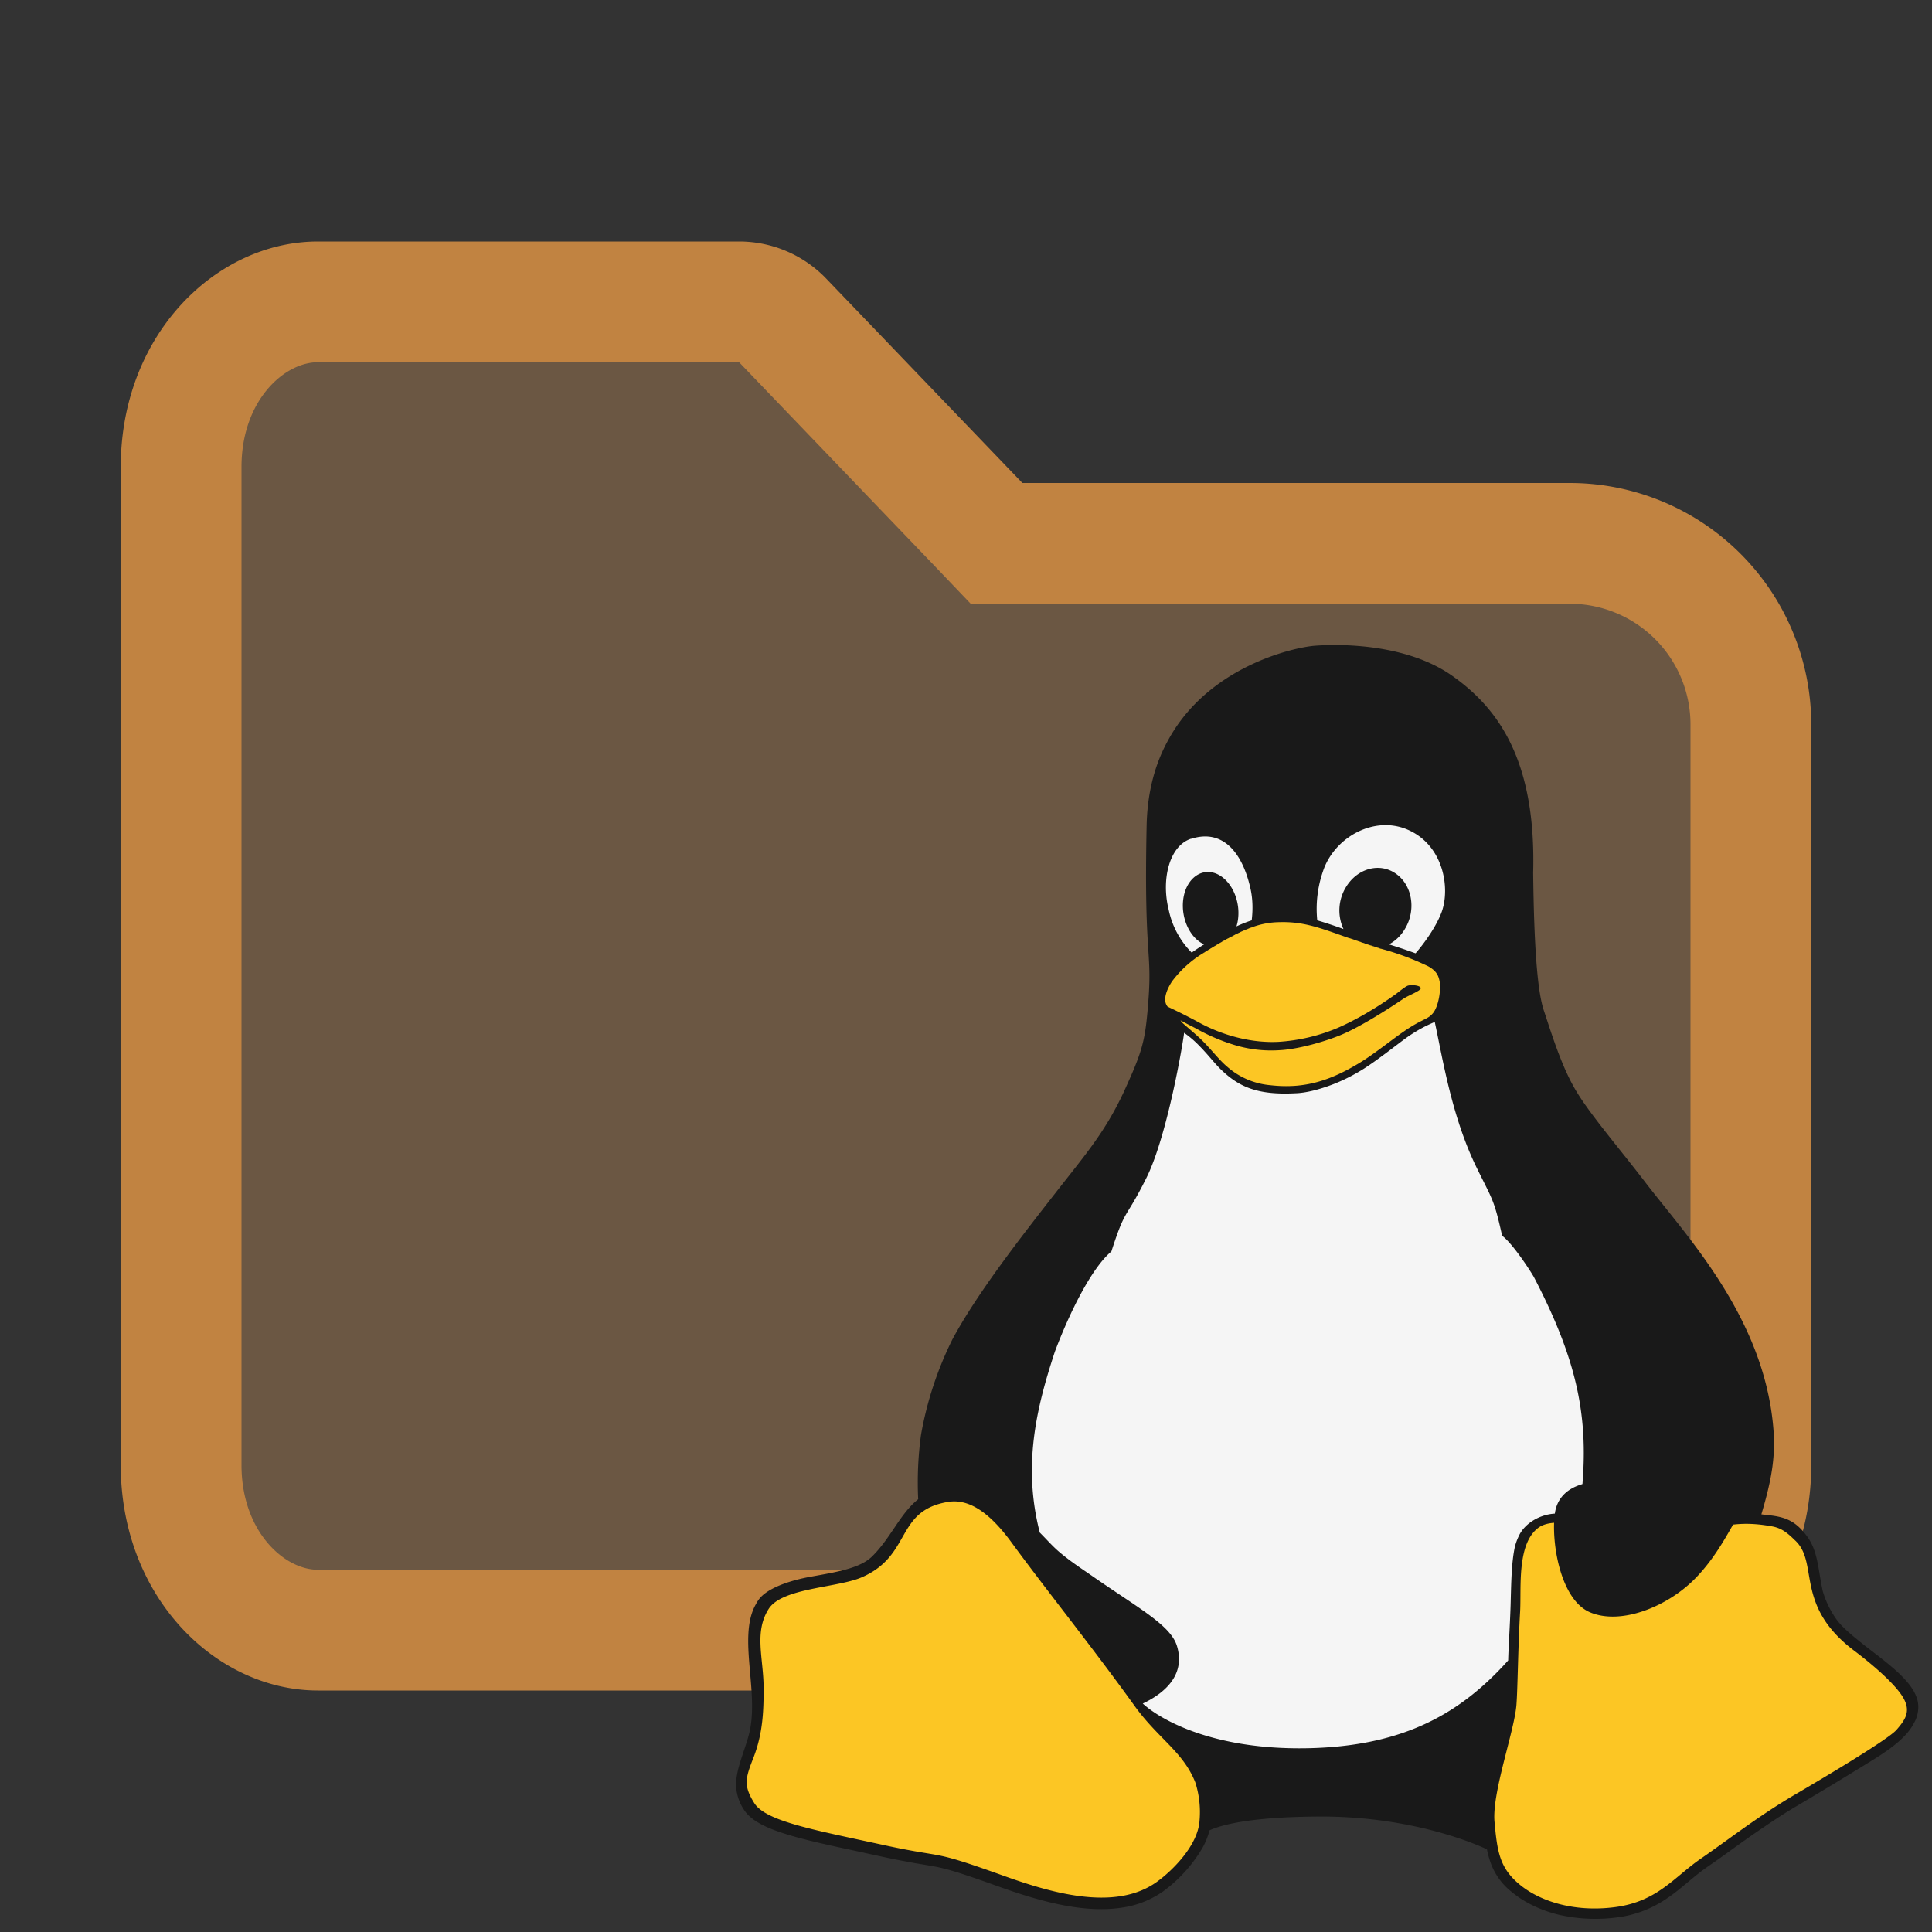 <svg width="16" height="16" viewBox="0 0 16 16" xmlns="http://www.w3.org/2000/svg"><rect x="0" y="0" width="16" height="16" fill="#333333" stroke="none"/><path d="m8.106 4.346.147.154H13A1.5 1.5 0 0 1 14.5 6v6.133c0 .82-.568 1.367-1.133 1.367H2.633c-.565 0-1.133-.547-1.133-1.367V3.867c0-.82.568-1.367 1.133-1.367h3.489a.5.5 0 0 1 .36.154z" fill="#ECAC68" fill-opacity=".3" stroke="#C18341"/><path fill-rule="evenodd" clip-rule="evenodd" d="M9.673 6.132c-.103.186-.17.416-.177.698-.025 1.194.057 1.01.006 1.558-.023.252-.054.345-.193.65-.153.33-.316.519-.542.808-.281.36-.669.852-.88 1.247a2.904 2.904 0 0 0-.26.792 2.926 2.926 0 0 0-.023.531c-.15.119-.226.32-.38.472-.099.099-.29.13-.502.168-.182.032-.375.097-.442.196a.355.355 0 0 0-.021.035c-.153.27.034.735-.057 1.078-.039.146-.105.284-.106.41a.38.38 0 0 0 .065.212c.054.086.172.147.341.2.157.05.362.094.6.145l.082.018c.106.023.213.047.32.066.07.014.111.02.146.026.152.025.21.034.613.179.098.035.206.072.32.104.226.064.481.11.717.072a.782.782 0 0 0 .332-.133 1.195 1.195 0 0 0 .326-.36.635.635 0 0 0 .059-.146c.095-.044.33-.11.89-.114.844-.008 1.406.271 1.406.271v-.005c.007.036.016.07.027.103a.536.536 0 0 0 .179.255c.05.042.11.081.179.114.064.031.136.057.215.076a1.36 1.36 0 0 0 .474.022.927.927 0 0 0 .347-.114c.092-.052.167-.114.243-.178l.003-.002c.05-.042.102-.085.158-.124a8.453 8.453 0 0 0 .21-.149c.084-.06.17-.122.257-.18.089-.061.184-.123.286-.183a33.809 33.809 0 0 0 .514-.31c.153-.095.364-.213.444-.367a.269.269 0 0 0 .037-.153c-.012-.175-.239-.334-.44-.49-.097-.078-.195-.154-.246-.232a.764.764 0 0 1-.106-.226c-.04-.191-.039-.334-.137-.46-.09-.116-.17-.149-.31-.164a1.3 1.3 0 0 1-.06-.007c.091-.306.122-.501.095-.757-.093-.895-.718-1.551-1.058-1.995-.222-.29-.48-.588-.59-.787-.112-.198-.195-.474-.249-.635-.053-.157-.081-.532-.088-1.14.025-.932-.29-1.362-.67-1.63-.382-.27-.94-.265-1.142-.249-.17.014-.88.17-1.212.784" fill="#191919"/><path fill-rule="evenodd" clip-rule="evenodd" d="M7.14 13.061c-.2.089-.662.087-.774.263-.123.193-.043.407-.042.654 0 .174-.003.369-.083.575-.066.17-.088.231.006.38.095.151.504.223 1.057.344.554.121.378.032.998.254.384.138.926.306 1.277.055.13-.093.342-.303.355-.508a.807.807 0 0 0-.035-.317c-.1-.252-.303-.36-.496-.624-.352-.49-.727-.955-1.026-1.363-.211-.289-.381-.359-.525-.336-.44.072-.298.441-.712.623m5.612-.417c-.194.126-.152.503-.163.702-.018.304-.02.643-.031.778-.02.223-.204.727-.181.965.022.238.04.377.202.513.161.137.446.238.797.192.352-.047.485-.247.712-.403.228-.157.462-.342.762-.52.301-.176.785-.466.855-.544.07-.08.117-.147.066-.25-.05-.103-.225-.263-.417-.408-.5-.378-.284-.73-.492-.916-.064-.063-.111-.098-.185-.112-.4-.074-.509.07-.743.048-.252-.022-.157.029-.676-.035-.178-.018-.383-.083-.506-.01" fill="#fcc624"/><path fill-rule="evenodd" clip-rule="evenodd" d="M9.494 9.755c-.178.357-.17.236-.29.609-.165.138-.348.51-.468.83-.153.464-.268.942-.125 1.498.057.057.103.11.155.155.082.071.17.13.278.204.383.267.65.407.703.58.07.231-.087.384-.283.477.143.132.601.401 1.436.368.735-.03 1.196-.285 1.59-.725.002-.101.014-.27.02-.454.005-.174.006-.35.035-.485a.46.46 0 0 1 .032-.089c.048-.108.177-.182.301-.188.065-.003.133-.007.199.006.1-.715.02-1.208-.374-1.965-.03-.053-.176-.278-.263-.342-.068-.305-.077-.29-.214-.57-.206-.423-.281-.913-.344-1.201-.043.02-.118.049-.233.13-.083.06-.237.183-.355.258a1.5 1.5 0 0 1-.245.125c-.12.047-.236.076-.324.078-.316.016-.466-.056-.61-.193-.06-.058-.105-.121-.181-.198a.843.843 0 0 0-.128-.11c-.001.037-.134.845-.312 1.202m1.415-2.133a.951.951 0 0 1 .048-.408c.093-.281.43-.47.714-.337.285.133.338.477.27.671-.043.12-.142.26-.218.347a4.557 4.557 0 0 0-.22-.074.339.339 0 0 0 .132-.128c.095-.157.061-.362-.074-.457-.135-.096-.321-.045-.415.112a.369.369 0 0 0-.02.346 3.365 3.365 0 0 0-.217-.072m-1.045-.675c.267-.086.427.12.492.412.02.09.02.18.01.263l-.024.008a1.102 1.102 0 0 0-.102.042.358.358 0 0 0 .013-.06c.021-.165-.063-.334-.189-.38-.125-.044-.244.053-.265.217-.02.157.056.32.173.372a2.395 2.395 0 0 0-.103.068.705.705 0 0 1-.19-.353c-.064-.253.005-.532.185-.59" fill="#f5f5f5"/><path fill-rule="evenodd" clip-rule="evenodd" d="M9.778 8.448c.004.005.003.013.008.017.059.054.127.107.187.169.068.07.13.15.189.199a.62.62 0 0 0 .358.154c.287.033.501-.04.743-.187.114-.069.272-.196.363-.258.152-.105.196-.097.24-.15.047-.054.07-.198.056-.266-.01-.052-.03-.087-.093-.123a2.212 2.212 0 0 0-.393-.146h-.002l-.002-.001h-.002l-.001-.001h-.002l-.001-.001h-.003v-.001h-.003l-.001-.001h-.002V7.85h-.003l-.001-.001h-.003v-.001h-.003l-.002-.001-.003-.001-.005-.002-.004-.001h-.001l-.003-.002h-.003l-.004-.002h-.001l-.005-.002h-.002l-.003-.001-.006-.002h-.002l-.003-.002-.006-.002-.005-.001-.004-.001h-.001l-.002-.002h-.003v-.001l-.004-.001h-.001l-.005-.002h-.002l-.003-.002h-.003l-.002-.001h-.002l-.003-.002-.005-.002h-.002l-.003-.001-.004-.002-.005-.002-.004-.001-.003-.001h-.003v-.001l-.004-.002h-.003l-.002-.001h-.002l-.003-.002-.005-.002-.005-.001-.003-.002h-.003l-.003-.001-.004-.002h-.003l-.002-.002h-.001l-.003-.001h-.001l-.002-.001h-.002l-.002-.001-.003-.002h-.003l-.002-.001-.004-.002h-.004v-.001h-.003l-.002-.002-.004-.001-.005-.002-.004-.001-.003-.001-.002-.001-.004-.001h-.001v-.001h-.002v-.001h-.004v-.001h-.002l-.002-.001h-.004l-.001-.001h-.001l-.001-.001h-.002l-.002-.001h-.002v-.001h-.002l-.002-.001h-.002v-.001h-.002l-.001-.001h-.002l-.001-.001h-.001l-.002-.001h-.002l-.002-.001h-.002v-.001h-.002l-.001-.001h-.001l-.001-.001h-.003v-.001h-.002l-.001-.001h-.002l-.001-.001h-.001c-.208-.074-.344-.123-.534-.117a.668.668 0 0 0-.228.043l-.005.002-.005.001-.004.002-.005.002-.004.001-.002.002h-.003v.001l-.005.001v.001l-.005.002-.005.002-.003.001h-.001l-.002.001-.004.002-.004.001-.001.001-.004.002h-.002l-.003.002h-.001l-.002.001-.002.001-.003.001-.002.001-.003.002h-.003l-.002.002-.003.001-.003.001-.003.002-.002.001-.003.001-.002.002-.003.001-.003.001-.003.002-.003.001-.003.002-.003.001-.003.001-.002.002-.003.001-.003.001-.003.002-.003.001-.003.002-.003.002-.003.001-.003.002-.018.01h-.003l-.004.002-.002.001-.003.003h-.002v.001l-.004.001-.002.001-.002.002-.003.002h-.002l-.004.003h-.002l-.006.004h-.002l-.004.003-.002.002-.004.002h-.002l-.006.004-.002.001-.005.003h-.002l-.004.003h-.002v.001h-.002l-.002.002h-.001v.001h-.002V7.8l-.006.003-.002.001-.005.003-.002.001-.004.002-.002.002-.002.001-.003.001-.002.001-.002.002-.004.002-.003.002-.004.002-.002.002h-.002l-.002.002-.002.002h-.003l-.002.002-.002.002-.002.001h-.002l-.003.003h-.001l-.002.001-.001.001-.002.001-.001.001-.002.001h-.001l-.002.002-.003.002h-.001l-.001.001-.002.001-.002.001-.001.001-.002.001-.003.002h-.001l-.002.002h-.001l-.002.001-.002.001v.002h-.002l-.002.001-.003.002-.002.001h-.001l-.002.002-.001.001h-.002l-.002.002-.002.002H10v.002h-.002l-.002.002h-.001l-.002.002h-.001l-.002.001-.001.002h-.002l-.002.002h-.002l-.002.003h-.002l-.002.002h-.001l-.003.003H9.97l-.001.002-.007.004a.914.914 0 0 0-.254.23c-.034.05-.088.153-.038.212 0 0 .13.06.258.13.209.114.447.172.66.161a1.5 1.5 0 0 0 .494-.117c.137-.06.306-.156.47-.273.025-.017.074-.06.104-.074.027-.011.113-.005.11.022-.004.021-.105.059-.142.084-.18.122-.38.242-.51.297-.134.057-.36.122-.514.13a1.045 1.045 0 0 1-.38-.044 1.582 1.582 0 0 1-.312-.134c-.04-.021-.078-.039-.132-.07Z" fill="#fcc624"/><path fill-rule="evenodd" clip-rule="evenodd" d="M14.373 12.592a.363.363 0 0 0 .022-.069c.026-.24-.484-.294-.88-.282-.18.006-.32.025-.404.048-.146.04-.218.13-.234.243-.033.23.042.714.29.82.257.11.646-.047.875-.283.156-.16.254-.345.33-.477" fill="#191919"/></svg>